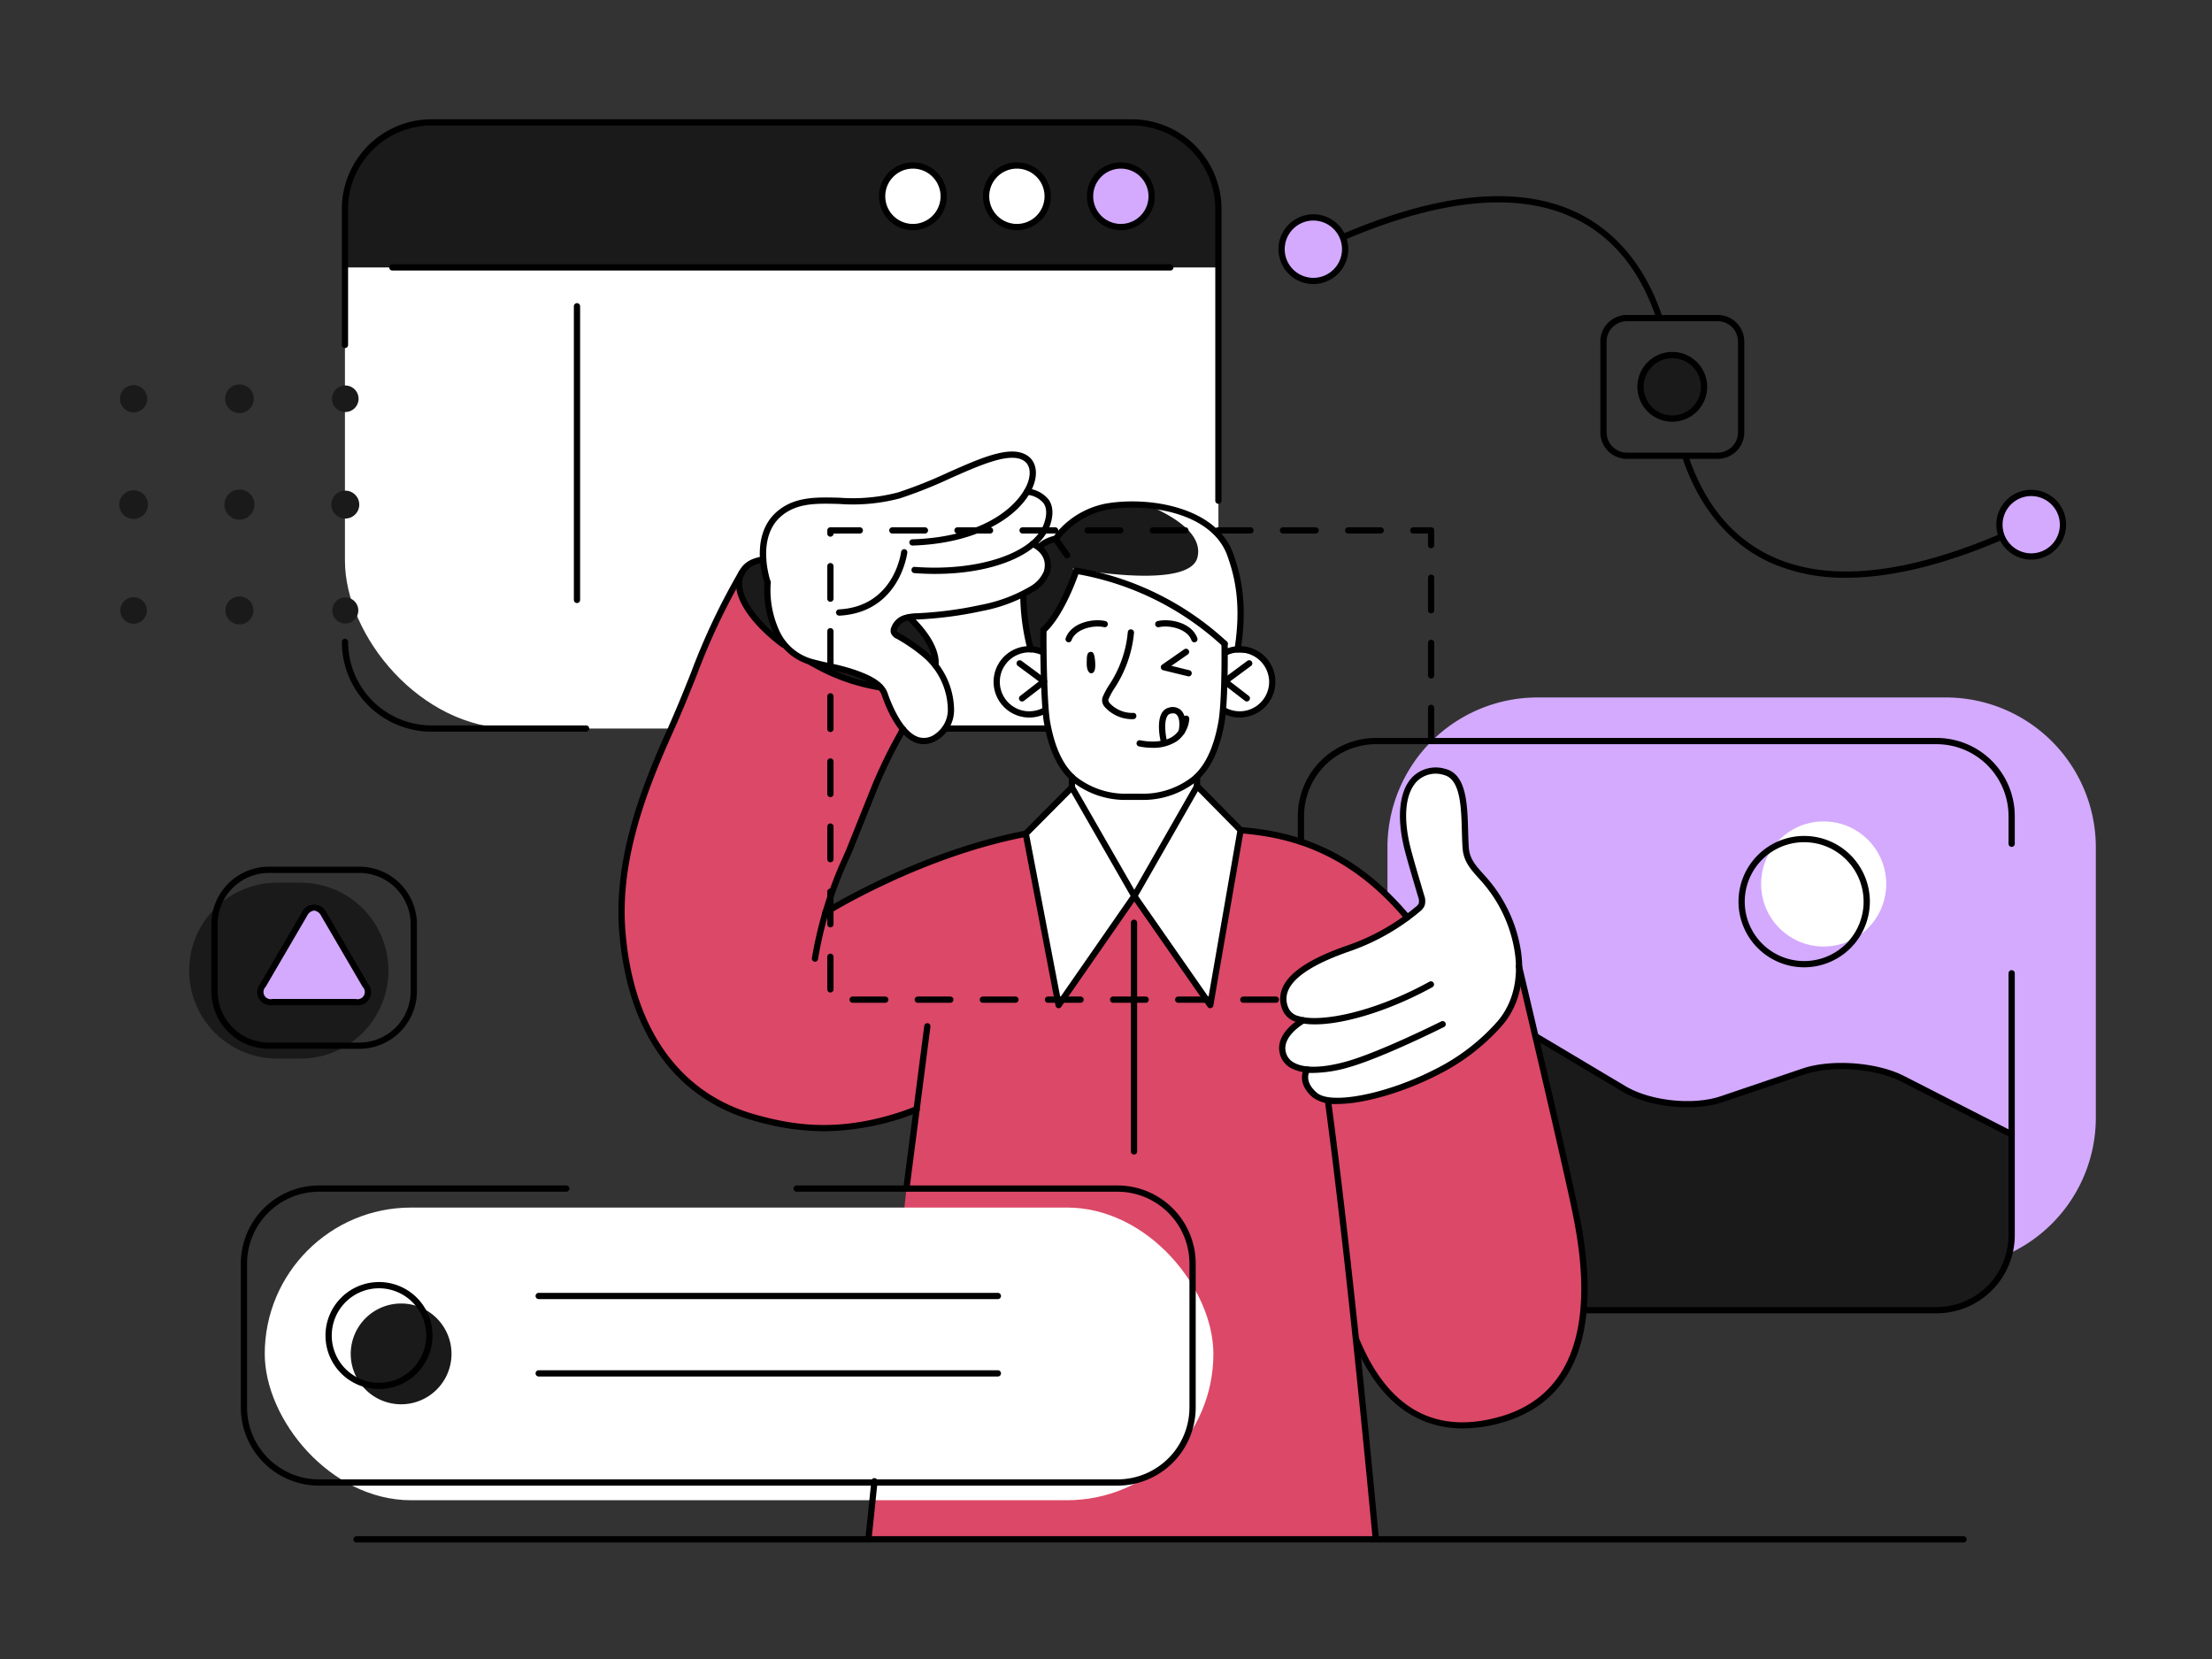 <svg xmlns="http://www.w3.org/2000/svg" width="408" height="306" viewBox="0 0 408 306">
  <rect x="0" y="0" width="408" height="306" fill="#333333" stroke="none"/>
  <g id="Group_45566" data-name="Group 45566" transform="translate(-756 -3476)">
    <g id="Group_70" data-name="Group 70" transform="translate(528.168 3267.413)">
      <path id="Rectangle_34" data-name="Rectangle 34" d="M16.22,0h4.316a16.22,16.22,0,0,1,16.22,16.22v0A16.221,16.221,0,0,1,20.536,32.441H16.221A16.221,16.221,0,0,1,0,16.22v0A16.22,16.22,0,0,1,16.22,0Z" transform="translate(262.726 371.395)" fill="#1a1a1a"/>
      <rect id="Rectangle_35" data-name="Rectangle 35" width="161.111" height="111.804" rx="30.994" transform="translate(291.455 231.164)" fill="#fff"/>
      <path id="Path_92" data-name="Path 92" d="M27.66,0H103a27.66,27.66,0,0,1,27.66,27.66V77.5A27.66,27.66,0,0,1,103,105.159H27.66A27.66,27.66,0,0,1,0,77.5V27.66A27.66,27.66,0,0,1,27.66,0Z" transform="translate(483.746 337.234)" fill="#d3aafd"/>
      <path id="Path_6" data-name="Path 6" d="M909.191,622.28s-1.165-.51-11-5.609-14.788-6.556-18.43-6.921a28.193,28.193,0,0,0-11.728,1.894c-2.987,1.238-12.748,4.881-17.046,5.463s-9.4-1.239-11.509-2.112-17.784-10.437-17.784-10.437-3.461,38.109-4.781,50.428H895.5a13.881,13.881,0,0,0,13.84-13.84V622.682Z" transform="translate(-310.459 -204.737)" fill="#1a1a1a"/>
      <path id="Path_7" data-name="Path 7" d="M529.8,465.189s-12.334,2.408-20.975,6.369-16.412,8.55-16.412,8.55,8.175-20.57,9.742-24.831a65,65,0,0,1,4.683-9.362s-4.013-5.175-4.083-7.713c0,0-8.217-1.034-13.767-4.984,0,0-4.013-1.685-4.746-3.307,0,0-8.207-6.1-7.639-11.511,0,0-5.756,9.127-12.589,27.389s-10.832,25.657-7.688,45.709,20.4,25.436,24.011,26.29,10.028,2.658,16.541,1.427a66.034,66.034,0,0,0,12.566-3.9l-1.889,14.631-7.055,65h93.515l-3.638-36.576s3.77,9.5,9.831,13.108a21,21,0,0,0,20.826.3c6.98-3.74,10.394-11.018,11.063-16.558s.437-13.109-1.845-23.248-9.506-41.089-9.506-41.089L599.3,480.627s-7.512-11.315-19.053-13.943L568.7,464.056Z" transform="translate(-112.453 -102.822)" fill="#dc4867"/>
      <path id="Path_8" data-name="Path 8" d="M767.5,534.15s.749-7.018-2.568-12.184-5.844-7.957-6.693-9.469-.474-8.181-1.062-10.723-1.389-6.427-5.906-5.674-5.759,6.667-5.049,10.517,3.462,12.878,3.308,14.123-7.353,5.766-11.191,7.2-11.175,4.034-13.081,6.979-1.25,6.815,2.437,7.174c0,0-4.746,2.482-3.779,5.983a3.91,3.91,0,0,0,4.231,3.058s-.807,5.147,4.438,5.8,15.234-2.954,18.685-4.813,9.511-5.021,12.131-8.847S767.611,534.97,767.5,534.15Z" transform="translate(-259.475 -145.308)" fill="#fff"/>
      <path id="Path_9" data-name="Path 9" d="M615.806,429.529s-7.913-1.507-8.139,5.409,6.84,6.865,8.934,5.443c0,0-.135,16.188,15.921,15.934s16.492-13.64,16.492-13.64V440.68s7.267,2.256,8.551-2.518.468-6.678-1.386-7.708-6.577-.716-6.577-.716v-1.655a43.01,43.01,0,0,0-14.216-9.446c-8.716-3.5-13.141-4-13.141-4s-3.506,8.912-5.933,10.826Z" transform="translate(-195.9 -100.762)" fill="#fff"/>
      <path id="Path_10" data-name="Path 10" d="M628.2,492.89v4.517l-8.189,8.562,5.742,31.611,13.962-20.106,14.005,20.106,5.6-32.269-8.069-8.123.058-3.888Z" transform="translate(-202.66 -143.602)" fill="#fff"/>
      <circle id="Ellipse_2" data-name="Ellipse 2" cx="11.538" cy="11.538" r="11.538" transform="translate(547.888 371.633) rotate(-45)" fill="#fff"/>
      <rect id="Rectangle_37" data-name="Rectangle 37" width="174.974" height="53.984" rx="26.992" transform="translate(276.665 431.319)" fill="#fff"/>
      <path id="Path_11" data-name="Path 11" d="M362.761,722.564a9.293,9.293,0,1,1-9.293-9.293A9.293,9.293,0,0,1,362.761,722.564Z" transform="translate(-51.65 -264.253)" fill="#1a1a1a"/>
      <path id="Path_12" data-name="Path 12" d="M486.939,231.861H357.79a16.028,16.028,0,0,0-15.981,15.981v10.767H502.92V247.842A16.028,16.028,0,0,0,486.939,231.861Z" transform="translate(-50.354 -0.697)" fill="#1a1a1a"/>
      <path id="Path_13" data-name="Path 13" d="M619.556,413.815s-1.324-7.565-1.236-9.738,1.673-8.182,3.421-9.056a11.071,11.071,0,0,1,2.349-.983s3.988-6.414,13.276-6.467,16.075,3.62,18.837,8.54,2.2,12.431,2.187,14.649a12.72,12.72,0,0,1-.518,3.711l-2.436.146-.186-1.353s-7.815-7.654-16.492-10.4-10.679-3.045-10.679-3.045-2.76,8.093-5.933,10.826l-.128,3.971Z" transform="translate(-201.732 -85.943)" fill="#1a1a1a"/>
      <path id="Path_14" data-name="Path 14" d="M536.7,400.384s5.535,2.888,7.954,6.629,3.036,12.508-1.807,12.851-7.011-5.278-7.621-6.906-.823-3.619-4.586-4.89-12.155-2.471-13.677-4.973-4.051-3.994-3.934-12.126c0,0-2.613-8.422,1.265-11.992s8.3-3.459,16.225-3.241,13.615-3.728,17.243-5.265,9.3-4.545,12.444-2.864.874,6.058.874,6.058,2.8.977,3.658,3.272-2.368,6.713-2.368,6.713,1.861.5,2.351,3.613-4.037,5.979-8.028,7.063a140.008,140.008,0,0,1-15.9,2.5C538.717,396.986,535.4,398.373,536.7,400.384Z" transform="translate(-143.622 -74.742)" fill="#fff"/>
      <path id="Path_15" data-name="Path 15" d="M319.118,553.123c-.994-1.7-2.621-1.7-3.614,0L307.867,566.2c-.993,1.7-.195,3.094,1.776,3.094h15.342c1.97,0,2.769-1.392,1.775-3.094Z" transform="translate(-31.538 -175.879)" fill="#d3aafd"/>
      <path id="Path_16" data-name="Path 16" d="M656.985,255.1a5.678,5.678,0,1,1-5.678-5.677A5.678,5.678,0,0,1,656.985,255.1Z" transform="translate(-216.686 -10.314)" fill="#d3aafd"/>
      <circle id="Ellipse_3" data-name="Ellipse 3" cx="5.859" cy="5.859" r="5.859" transform="translate(464.22 248.69)" fill="#d3aafd"/>
      <path id="Path_17" data-name="Path 17" d="M1027.892,388.749a5.859,5.859,0,1,1-5.859-5.858A5.859,5.859,0,0,1,1027.892,388.749Z" transform="translate(-419.547 -83.381)" fill="#d3aafd"/>
      <circle id="Ellipse_4" data-name="Ellipse 4" cx="5.678" cy="5.678" r="5.678" transform="translate(407.366 244.79) rotate(-45)" fill="#ccc"/>
      <circle id="Ellipse_5" data-name="Ellipse 5" cx="5.678" cy="5.678" r="5.678" transform="translate(388.809 241.694) rotate(-22.32)" fill="#fff"/>
      <path id="Path_18" data-name="Path 18" d="M506.474,410.187s-3.562.644-4.059,3.717,4.994,9.793,6.4,10.5h.989s-2.765-6.228-1.856-9.615Z" transform="translate(-138.263 -98.325)" fill="#1a1a1a"/>
      <path id="Path_19" data-name="Path 19" d="M537.451,454.408a19.816,19.816,0,0,1,6.11,1.084,23.045,23.045,0,0,1,3.555,1.759A16.491,16.491,0,0,1,537.451,454.408Z" transform="translate(-157.462 -122.535)" fill="#1a1a1a"/>
      <path id="Path_20" data-name="Path 20" d="M568.49,433.5s-2.972.953-2.7,2.612a76.537,76.537,0,0,1,6.176,4.555c.983,1.038,1.694,1.744,1.694,1.744S573.751,437.642,568.49,433.5Z" transform="translate(-172.969 -111.088)" fill="#1a1a1a"/>
      <circle id="Ellipse_6" data-name="Ellipse 6" cx="5.969" cy="5.969" r="5.969" transform="translate(530.183 273.859)" fill="#1a1a1a"/>
      <path id="Path_21" data-name="Path 21" d="M666.439,414.925l2.436-.145a12.721,12.721,0,0,0,.518-3.711c.009-2.218.575-9.729-2.187-14.648-2.325-4.141-7.509-7.389-14.629-8.285,4.8,2.078,9.9,5.33,8.856,9.521-1.53,6.119-23.019,2.04-23.019,2.04l.546.774c.078-.217.121-.342.121-.342s2,.3,10.68,3.045,16.491,10.4,16.491,10.4Z" transform="translate(-212.736 -86.252)" fill="#fff"/>
      <g id="Group_6" data-name="Group 6" transform="translate(510.659 362.776)">
        <g id="Group_4" data-name="Group 4" transform="translate(0 36.469)">
          <path id="Path_22" data-name="Path 22" d="M914.422,622.45a.557.557,0,0,1-.262-.063l-20.075-10.258c-4.783-2.454-12.807-3.044-17.9-1.315l-15.048,5.1c-5.353,1.819-13.662.944-18.524-1.952l-16.13-9.611a.576.576,0,1,1,.59-.99l16.131,9.611c4.612,2.743,12.494,3.572,17.564,1.849l15.048-5.1c5.345-1.812,13.773-1.193,18.793,1.381l20.073,10.258a.576.576,0,0,1-.262,1.089Z" transform="translate(-826.203 -603.284)"/>
        </g>
        <g id="Group_5" data-name="Group 5" transform="translate(37.838)">
          <path id="Path_23" data-name="Path 23" d="M921.936,546.923a12.114,12.114,0,1,1,12.109-12.113A12.13,12.13,0,0,1,921.936,546.923Zm0-23.076a10.962,10.962,0,1,0,10.956,10.962A10.977,10.977,0,0,0,921.936,523.848Z" transform="translate(-909.817 -522.695)"/>
        </g>
      </g>
      <g id="Group_7" data-name="Group 7" transform="translate(416.46 353.009)">
        <path id="Path_24" data-name="Path 24" d="M652.643,542.658a.575.575,0,0,1-.472-.247l-13.532-19.427-13.489,19.427a.556.556,0,0,1-.592.234.575.575,0,0,1-.447-.456l-6.055-31.612a.576.576,0,0,1,.157-.515l8.5-8.561a.569.569,0,0,1,.484-.165.58.58,0,0,1,.424.284l11.015,19.193L649.73,501.4a.58.58,0,0,1,.426-.286.567.567,0,0,1,.486.167l8.01,8.123a.577.577,0,0,1,.158.5l-5.6,32.27a.578.578,0,0,1-.444.465A.592.592,0,0,1,652.643,542.658Zm-33.4-32,5.741,29.966,12.972-18.68L627,502.852Zm20.077,11.284,13,18.657,5.307-30.6-7.268-7.37Z" transform="translate(-618.044 -501.112)"/>
      </g>
      <g id="Group_8" data-name="Group 8" transform="translate(437.448 340.575)">
        <path id="Path_25" data-name="Path 25" d="M667.388,479.579a12.028,12.028,0,0,1-2.52-.262.577.577,0,0,1,.263-1.123c.038.01,3.753.849,6.073-.764a4.48,4.48,0,0,0,1.819-3.289.566.566,0,0,1,.644-.5.575.575,0,0,1,.5.644,5.587,5.587,0,0,1-2.308,4.094A7.88,7.88,0,0,1,667.388,479.579Z" transform="translate(-664.423 -473.636)"/>
      </g>
      <g id="Group_9" data-name="Group 9" transform="translate(341.897 313.736)">
        <path id="Path_26" data-name="Path 26" d="M491.159,517.843a46.915,46.915,0,0,1-13.1-2.016c-14.461-4.1-23.214-16.5-24.65-34.91-1.024-13.116,3.83-25.974,8.714-36.82,1.861-4.14,3.219-7.539,4.532-10.825a122.82,122.82,0,0,1,8.826-18.659.577.577,0,0,1,1,.584,121.6,121.6,0,0,0-8.75,18.5c-1.318,3.3-2.68,6.71-4.553,10.87-4.823,10.716-9.619,23.4-8.615,36.257,1.4,17.9,9.854,29.936,23.815,33.89,7.721,2.189,16.658,3.527,29.692-1.416a.576.576,0,0,1,.41,1.077A48.253,48.253,0,0,1,491.159,517.843Z" transform="translate(-453.275 -414.328)"/>
      </g>
      <g id="Group_10" data-name="Group 10" transform="translate(377.571 342.516)">
        <path id="Path_27" data-name="Path 27" d="M532.684,521.389a.592.592,0,0,1-.57-.66,74.5,74.5,0,0,1,5.847-18.888c.24-.543.429-.975.552-1.283l4.841-12.059a92.682,92.682,0,0,1,4.523-9.248l.545-1.017a.576.576,0,0,1,1.017.542l-.545,1.02a91.173,91.173,0,0,0-4.469,9.134l-4.841,12.059c-.127.314-.322.758-.567,1.316a72.308,72.308,0,0,0-5.763,18.591A.577.577,0,0,1,532.684,521.389Z" transform="translate(-532.107 -477.927)"/>
      </g>
      <g id="Group_12" data-name="Group 12" transform="translate(249.832 279.495)">
        <g id="Group_11" data-name="Group 11" transform="translate(0 0)">
          <path id="Path_28" data-name="Path 28" d="M252.631,343.975a2.512,2.512,0,1,0-2.512-2.512A2.512,2.512,0,0,0,252.631,343.975Z" transform="translate(-249.989 -338.821)" fill="#1a1a1a"/>
          <path id="Path_29" data-name="Path 29" d="M295.615,343.947a2.642,2.642,0,1,0-2.642-2.642A2.642,2.642,0,0,0,295.615,343.947Z" transform="translate(-273.45 -338.663)" fill="#1a1a1a"/>
          <path id="Path_30" data-name="Path 30" d="M338.992,343.988a2.447,2.447,0,1,0-2.447-2.447A2.447,2.447,0,0,0,338.992,343.988Z" transform="translate(-297.304 -338.899)" fill="#1a1a1a"/>
          <path id="Path_31" data-name="Path 31" d="M252.474,387.089a2.642,2.642,0,1,0-2.642-2.642A2.642,2.642,0,0,0,252.474,387.089Z" transform="translate(-249.832 -362.282)" fill="#1a1a1a"/>
          <circle id="Ellipse_7" data-name="Ellipse 7" cx="2.772" cy="2.772" r="2.772" transform="translate(19.393 19.393)" fill="#1a1a1a"/>
          <circle id="Ellipse_8" data-name="Ellipse 8" cx="2.577" cy="2.577" r="2.577" transform="translate(39.111 19.588)" fill="#1a1a1a"/>
          <path id="Path_32" data-name="Path 32" d="M252.709,430.271a2.447,2.447,0,1,0-2.447-2.447A2.447,2.447,0,0,0,252.709,430.271Z" transform="translate(-250.067 -386.136)" fill="#1a1a1a"/>
          <path id="Path_33" data-name="Path 33" d="M295.694,430.244a2.577,2.577,0,1,0-2.577-2.577A2.577,2.577,0,0,0,295.694,430.244Z" transform="translate(-273.529 -385.979)" fill="#1a1a1a"/>
          <path id="Path_34" data-name="Path 34" d="M339.045,430.28a2.4,2.4,0,1,0-2.4-2.4A2.4,2.4,0,0,0,339.045,430.28Z" transform="translate(-297.357 -386.189)" fill="#1a1a1a"/>
        </g>
      </g>
      <g id="Group_13" data-name="Group 13" transform="translate(293.022 491.94)">
        <path id="Path_35" data-name="Path 35" d="M642.253,809.273H345.848a.576.576,0,0,1,0-1.153H642.253a.576.576,0,0,1,0,1.153Z" transform="translate(-345.272 -808.12)"/>
      </g>
      <path id="Path_36" data-name="Path 36" d="M644.8,447.674c.461-.073.769.124.9,1.783.147,1.849-.332,2.176-.747,2.159s-.831-.587-.811-1.909S644.192,447.769,644.8,447.674Z" transform="translate(-215.87 -118.841)"/>
      <g id="Group_14" data-name="Group 14" transform="translate(411.093 327.763)">
        <path id="Path_37" data-name="Path 37" d="M612.77,458.5q-.206,0-.412-.014a6.586,6.586,0,1,1,2.851-12.692.576.576,0,1,1-.424,1.071,5.434,5.434,0,0,0-1.675-.373,5.433,5.433,0,0,0-.68,10.845,5.61,5.61,0,0,0,2.842-.6.576.576,0,0,1,.53,1.024A6.586,6.586,0,0,1,612.77,458.5Z" transform="translate(-606.183 -445.325)"/>
      </g>
      <g id="Group_15" data-name="Group 15" transform="translate(415.357 330.375)">
        <path id="Path_38" data-name="Path 38" d="M616.606,458.7a.577.577,0,0,1-.353-1.033L619.7,455l-3.866-2.86a.577.577,0,1,1,.686-.927l4.48,3.315a.572.572,0,0,1,.234.457.577.577,0,0,1-.224.462l-4.057,3.131A.571.571,0,0,1,616.606,458.7Z" transform="translate(-615.606 -451.097)"/>
      </g>
      <g id="Group_16" data-name="Group 16" transform="translate(453.143 327.764)">
        <path id="Path_39" data-name="Path 39" d="M702.447,458.5a6.584,6.584,0,0,1-3.032-.739.577.577,0,0,1,.533-1.024,5.434,5.434,0,0,0,7.924-5.164,5.484,5.484,0,0,0-5.763-5.083,5.415,5.415,0,0,0-1.783.421.577.577,0,0,1-.451-1.063,6.587,6.587,0,1,1,2.987,12.637C702.722,458.495,702.586,458.5,702.447,458.5Z" transform="translate(-699.104 -445.327)"/>
      </g>
      <g id="Group_17" data-name="Group 17" transform="translate(453.176 330.378)">
        <path id="Path_40" data-name="Path 40" d="M703.811,458.7a.572.572,0,0,1-.352-.121L699.4,455.45a.577.577,0,0,1,.009-.92l4.48-3.315a.577.577,0,1,1,.686.927L700.711,455l3.452,2.664a.577.577,0,0,1-.352,1.033Z" transform="translate(-699.179 -451.104)"/>
      </g>
      <g id="Group_18" data-name="Group 18" transform="translate(477.348 386.246)">
        <path id="Path_41" data-name="Path 41" d="M772.919,660.37c-7.26,0-15.109-3.61-20.283-16.288a.577.577,0,1,1,1.068-.437c5.339,13.087,14.13,17.973,26.129,14.533,20.194-5.795,14.638-31.416,12.811-39.836-2.666-12.3-9.889-42.768-9.961-43.075a.576.576,0,0,1,.429-.694.582.582,0,0,1,.694.429c.072.305,7.3,30.786,9.968,43.1,1.883,8.679,7.611,35.094-13.621,41.186A26.342,26.342,0,0,1,772.919,660.37Z" transform="translate(-752.593 -574.56)"/>
      </g>
      <g id="Group_19" data-name="Group 19" transform="translate(419.708 324.24)">
        <path id="Path_42" data-name="Path 42" d="M643.709,469.429H641.4A15.835,15.835,0,0,1,631.051,466c-2.539-2.176-4.216-5.67-5.134-10.681-.605-3.306-.739-13.784-.687-17.208a.576.576,0,1,1,1.153.018c-.056,3.685.105,13.907.668,16.983.868,4.741,2.421,8.016,4.749,10.012a14.706,14.706,0,0,0,9.6,3.156h2.307a14.7,14.7,0,0,0,9.6-3.156c2.33-2,3.882-5.271,4.751-10.012.608-3.319.625-11.578.579-14.479a.576.576,0,0,1,.568-.586.538.538,0,0,1,.585.567c.045,2.933.027,11.293-.6,14.7-.918,5.011-2.6,8.5-5.134,10.681A15.837,15.837,0,0,1,643.709,469.429Z" transform="translate(-625.22 -437.54)"/>
      </g>
      <g id="Group_20" data-name="Group 20" transform="translate(424.962 351.36)">
        <path id="Path_43" data-name="Path 43" d="M637.408,500.492a.577.577,0,0,1-.576-.582l.018-1.869a.576.576,0,0,1,1.153.012l-.018,1.869A.577.577,0,0,1,637.408,500.492Z" transform="translate(-636.832 -497.47)"/>
      </g>
      <g id="Group_21" data-name="Group 21" transform="translate(448.012 351.358)">
        <path id="Path_44" data-name="Path 44" d="M688.343,500.268a.58.58,0,0,1-.576-.6l.058-1.65a.538.538,0,0,1,.6-.555.576.576,0,0,1,.555.6l-.058,1.649A.575.575,0,0,1,688.343,500.268Z" transform="translate(-687.766 -497.463)"/>
      </g>
      <g id="Group_22" data-name="Group 22" transform="translate(418.998 301.066)">
        <path id="Path_45" data-name="Path 45" d="M660.765,414.193a.594.594,0,0,1-.57-.665c1.279-8.19.063-13.242-1.3-17.1-2.846-8.1-14.735-9.867-22.275-8.553a14.793,14.793,0,0,0-8.908,5.657.585.585,0,0,1-.358.241,5.981,5.981,0,0,0-2.748,1.342.577.577,0,0,1-.761-.867,7.072,7.072,0,0,1,3.047-1.553,15.776,15.776,0,0,1,9.53-5.954c7.93-1.393,20.492.572,23.563,9.306,1.406,4,2.664,9.22,1.347,17.663A.578.578,0,0,1,660.765,414.193Z" transform="translate(-623.652 -386.33)"/>
      </g>
      <g id="Group_23" data-name="Group 23" transform="translate(416.011 317.762)">
        <path id="Path_46" data-name="Path 46" d="M618.972,434.38a.575.575,0,0,1-.555-.421,41.263,41.263,0,0,1-1.365-10.162.576.576,0,0,1,1.153.01,40.847,40.847,0,0,0,1.323,9.843.576.576,0,0,1-.4.71A.542.542,0,0,1,618.972,434.38Z" transform="translate(-617.051 -423.225)"/>
      </g>
      <g id="Group_24" data-name="Group 24" transform="translate(387.471 481.227)">
        <path id="Path_47" data-name="Path 47" d="M554.56,795.921a.587.587,0,0,1-.573-.636l1.079-10.318a.546.546,0,0,1,.634-.513.577.577,0,0,1,.513.634L555.134,795.4A.576.576,0,0,1,554.56,795.921Z" transform="translate(-553.984 -784.447)"/>
      </g>
      <g id="Group_25" data-name="Group 25" transform="translate(394.527 397.291)">
        <path id="Path_48" data-name="Path 48" d="M570.152,629.382a.59.59,0,0,1-.572-.65l3.778-29.261a.577.577,0,0,1,1.144.148l-3.779,29.262A.577.577,0,0,1,570.152,629.382Z" transform="translate(-569.576 -598.967)"/>
      </g>
      <g id="Group_26" data-name="Group 26" transform="translate(472.27 411.588)">
        <path id="Path_49" data-name="Path 49" d="M750.665,711.672a.578.578,0,0,1-.575-.522c-3.93-41.668-6.908-66.47-8.714-79.939a.577.577,0,0,1,.495-.648.569.569,0,0,1,.648.495c1.807,13.48,4.787,38.3,8.72,79.984a.579.579,0,0,1-.521.629Z" transform="translate(-741.371 -630.559)"/>
      </g>
      <g id="Group_27" data-name="Group 27" transform="translate(424.365 322.991)">
        <path id="Path_50" data-name="Path 50" d="M636.088,438.846a.568.568,0,0,1-.2-.034.578.578,0,0,1-.345-.739c1.033-2.846,4.982-3.669,7.324-3.144a.578.578,0,0,1,.437.689.562.562,0,0,1-.689.436c-1.926-.426-5.219.294-5.987,2.412A.574.574,0,0,1,636.088,438.846Z" transform="translate(-635.511 -434.78)"/>
      </g>
      <g id="Group_28" data-name="Group 28" transform="translate(440.9 322.991)">
        <path id="Path_51" data-name="Path 51" d="M679.284,438.846a.574.574,0,0,1-.542-.379c-.771-2.119-4.066-2.84-5.987-2.412a.577.577,0,0,1-.253-1.126c2.346-.526,6.292.3,7.324,3.144a.577.577,0,0,1-.344.739A.571.571,0,0,1,679.284,438.846Z" transform="translate(-672.051 -434.779)"/>
      </g>
      <g id="Group_29" data-name="Group 29" transform="translate(422.226 307.803)">
        <path id="Path_52" data-name="Path 52" d="M633.219,404.991a.576.576,0,0,1-.471-.243l-1.857-2.623a.577.577,0,0,1,.942-.665l1.856,2.623a.576.576,0,0,1-.471.909Z" transform="translate(-630.786 -401.217)"/>
      </g>
      <g id="Group_30" data-name="Group 30" transform="translate(456.08 361.131)">
        <path id="Path_53" data-name="Path 53" d="M736.93,536.312a.576.576,0,0,1-.443-.206c-10.659-12.741-21.825-15.184-30.363-15.892a.578.578,0,0,1-.527-.623.565.565,0,0,1,.623-.527c8.761.725,20.218,3.234,31.152,16.3a.577.577,0,0,1-.443.947Z" transform="translate(-705.596 -519.061)"/>
      </g>
      <g id="Group_31" data-name="Group 31" transform="translate(275.322 375.442)">
        <path id="Path_54" data-name="Path 54" d="M324.283,569.235H308.942a2.444,2.444,0,0,1-2.274-3.961L314.3,552.2a2.514,2.514,0,0,1,4.61,0l7.643,13.078a2.444,2.444,0,0,1-2.274,3.961Zm-7.674-17.447a1.66,1.66,0,0,0-1.309.99l-7.635,13.077a1.327,1.327,0,0,0,1.277,2.227h15.341a1.326,1.326,0,0,0,1.277-2.227l-7.643-13.077A1.66,1.66,0,0,0,316.609,551.788Z" transform="translate(-306.159 -550.686)"/>
      </g>
      <g id="Group_32" data-name="Group 32" transform="translate(463.76 396.213)">
        <path id="Path_55" data-name="Path 55" d="M728.944,606.857a8.48,8.48,0,0,1-4.248-.924,4.109,4.109,0,0,1-2.007-2.654c-.945-3.863,3.86-6.516,4.064-6.627a.577.577,0,1,1,.551,1.014c-.042.023-4.229,2.341-3.5,5.339a2.962,2.962,0,0,0,1.469,1.932c1.907,1.111,5.4,1.031,9.838-.228,6.117-1.735,17.248-7.295,17.359-7.352a.577.577,0,0,1,.518,1.032c-.461.23-11.342,5.666-17.561,7.431A24.325,24.325,0,0,1,728.944,606.857Z" transform="translate(-722.566 -596.585)"/>
      </g>
      <g id="Group_33" data-name="Group 33" transform="translate(463.968 350.17)">
        <path id="Path_56" data-name="Path 56" d="M733.617,556.883a7.137,7.137,0,0,1-4.534-1.165c-3.336-2.807-1.6-5.488-1.584-5.515a.577.577,0,0,1,.962.638c-.063.1-1.138,1.889,1.366,4,2.647,2.228,13,.15,21.735-4.352a37.823,37.823,0,0,0,11.555-8.866c2.844-3.325,3.951-7.957,3.119-13.042a25.44,25.44,0,0,0-5.769-12.392c-.28-.33-.564-.646-.844-.956-1.42-1.577-2.763-3.066-2.951-5.424-.081-1.008-.113-2.134-.144-3.3-.125-4.478-.266-9.555-3.334-10.312a4.908,4.908,0,0,0-4.934,1.165c-2.238,2.279-2.627,6.937-1.068,12.777.537,2.012,1.129,4.007,1.72,6l.656,2.226a2.959,2.959,0,0,1,.084,1.953,2.883,2.883,0,0,1-.912,1.109,40.967,40.967,0,0,1-12.95,7.31c-6.454,2.237-10.259,4.681-11.313,7.26a3.968,3.968,0,0,0,.2,3.429,2.728,2.728,0,0,0,1.747,1.243c3.893,1.226,13.668-.587,24.115-6.338a.577.577,0,1,1,.557,1.011c-9.572,5.267-20.091,7.971-25.016,6.428a3.822,3.822,0,0,1-2.435-1.83,5.132,5.132,0,0,1-.241-4.38c1.2-2.941,5.129-5.529,12-7.914A39.817,39.817,0,0,0,748,520.539a1.937,1.937,0,0,0,.581-.652,2.012,2.012,0,0,0-.12-1.2l-.654-2.22c-.594-2.006-1.189-4.012-1.727-6.032-1.668-6.245-1.171-11.306,1.359-13.883a6.082,6.082,0,0,1,6.034-1.476c3.92.967,4.075,6.51,4.21,11.4.032,1.145.062,2.25.142,3.238.158,1.969,1.316,3.256,2.657,4.746.287.318.579.641.867.978a26.6,26.6,0,0,1,6.028,12.954c.889,5.425-.312,10.389-3.381,13.978a38.983,38.983,0,0,1-11.9,9.143C746.085,554.607,738.614,556.883,733.617,556.883Z" transform="translate(-723.026 -494.84)"/>
      </g>
      <g id="Group_34" data-name="Group 34" transform="translate(401.584 342.391)">
        <path id="Path_57" data-name="Path 57" d="M604.36,478.8H585.747a.576.576,0,0,1,0-1.153H604.36a.576.576,0,1,1,0,1.153Z" transform="translate(-585.171 -477.649)"/>
      </g>
      <g id="Group_35" data-name="Group 35" transform="translate(290.879 230.587)">
        <path id="Path_58" data-name="Path 58" d="M502.224,301.517a.575.575,0,0,1-.577-.576v-53.8a15.422,15.422,0,0,0-15.4-15.406H357.093a15.422,15.422,0,0,0-15.4,15.406v25.068a.576.576,0,1,1-1.153,0V247.145a16.576,16.576,0,0,1,16.556-16.558H486.243A16.576,16.576,0,0,1,502.8,247.145v53.8A.575.575,0,0,1,502.224,301.517Z" transform="translate(-340.537 -230.587)"/>
      </g>
      <g id="Group_36" data-name="Group 36" transform="translate(290.879 326.41)">
        <path id="Path_59" data-name="Path 59" d="M385.6,459.468h-28.5a16.576,16.576,0,0,1-16.556-16.557.576.576,0,0,1,1.153,0,15.421,15.421,0,0,0,15.4,15.4h28.5a.576.576,0,0,1,0,1.153Z" transform="translate(-340.537 -442.335)"/>
      </g>
      <g id="Group_37" data-name="Group 37" transform="translate(519.958 387.533)">
        <path id="Path_60" data-name="Path 60" d="M911.83,640.7h-64.5a.576.576,0,1,1,0-1.153h64.5a13.281,13.281,0,0,0,13.265-13.265v-48.3a.576.576,0,1,1,1.153,0v48.3A14.434,14.434,0,0,1,911.83,640.7Z" transform="translate(-846.751 -577.404)"/>
      </g>
      <g id="Group_38" data-name="Group 38" transform="translate(467.214 344.697)">
        <path id="Path_61" data-name="Path 61" d="M861.863,502.841a.575.575,0,0,1-.576-.577v-5.1A13.279,13.279,0,0,0,848.022,483.9H744.615a13.279,13.279,0,0,0-13.263,13.263v4.749a.576.576,0,0,1-1.153,0v-4.749a14.431,14.431,0,0,1,14.416-14.416H848.022a14.432,14.432,0,0,1,14.417,14.416v5.1A.575.575,0,0,1,861.863,502.841Z" transform="translate(-730.199 -482.746)"/>
      </g>
      <g id="Group_39" data-name="Group 39" transform="translate(272.25 427.245)">
        <path id="Path_62" data-name="Path 62" d="M461.08,720.522H313.787a14.434,14.434,0,0,1-14.417-14.417V679.577a14.434,14.434,0,0,1,14.417-14.418h45.632a.577.577,0,0,1,0,1.153H313.787a13.281,13.281,0,0,0-13.264,13.265v26.529a13.28,13.28,0,0,0,13.264,13.264H461.08a13.28,13.28,0,0,0,13.264-13.264V679.577a13.281,13.281,0,0,0-13.264-13.265H401.92a.577.577,0,1,1,0-1.153h59.16A14.433,14.433,0,0,1,475.5,679.577v26.529A14.433,14.433,0,0,1,461.08,720.522Z" transform="translate(-299.37 -665.159)"/>
      </g>
      <g id="Group_40" data-name="Group 40" transform="translate(367.973 291.868)">
        <path id="Path_63" data-name="Path 63" d="M512.345,390.731a.577.577,0,0,1-.543-.382c-.131-.367-3.141-9.045,2.606-13.544,3.192-2.5,7.069-2.385,11.18-2.28a32.852,32.852,0,0,0,10.818-.981,83.115,83.115,0,0,0,9.151-3.64c6.281-2.785,11.707-5.191,14.74-3.118,1.41.962,1.884,2.8,1.268,4.908-1.553,5.323-9.251,11.241-22.486,11.658a.587.587,0,0,1-.595-.558.577.577,0,0,1,.558-.594c14.574-.459,20.381-7.283,21.414-10.827.477-1.632.181-2.957-.811-3.636-2.5-1.7-7.9.685-13.624,3.221a83.687,83.687,0,0,1-9.283,3.691,33.855,33.855,0,0,1-11.184,1.029c-4.062-.109-7.572-.209-10.438,2.036-5.087,3.984-2.259,12.166-2.23,12.249a.576.576,0,0,1-.351.735A.559.559,0,0,1,512.345,390.731Z" transform="translate(-510.898 -366.005)"/>
      </g>
      <g id="Group_41" data-name="Group 41" transform="translate(395.955 298.7)">
        <path id="Path_64" data-name="Path 64" d="M577.08,396.847q-1.871,0-3.816-.147a.577.577,0,0,1-.531-.619.545.545,0,0,1,.618-.531c11.67.887,21.9-2.538,23.818-7.97.56-1.587.539-2.849-.06-3.75a4.422,4.422,0,0,0-3.1-1.575.58.58,0,0,1-.543-.61.593.593,0,0,1,.61-.543,5.565,5.565,0,0,1,3.995,2.089c.811,1.22.874,2.826.187,4.775C596.359,393.338,587.735,396.846,577.08,396.847Z" transform="translate(-572.731 -381.101)"/>
      </g>
      <g id="Group_42" data-name="Group 42" transform="translate(382.033 309.876)">
        <path id="Path_65" data-name="Path 65" d="M542.546,418.063a.577.577,0,0,1-.03-1.153c10.2-.542,11.446-10.5,11.456-10.6a.6.6,0,0,1,.638-.508.577.577,0,0,1,.509.638c-.012.11-1.375,11.033-12.542,11.628Z" transform="translate(-541.968 -405.798)"/>
      </g>
      <g id="Group_43" data-name="Group 43" transform="translate(368.805 308.332)">
        <path id="Path_66" data-name="Path 66" d="M542.135,439.9a4.207,4.207,0,0,1-1.351-.226c-3.44-1.157-5.61-6.542-6.385-8.8-.628-1.839-3.3-2.844-4.892-3.445a35.619,35.619,0,0,0-4.94-1.336c-1-.22-2-.441-3-.711a10.686,10.686,0,0,1-7.059-5.819,19.161,19.161,0,0,1-1.733-9.525.6.6,0,0,1,.61-.543.578.578,0,0,1,.543.609,18.006,18.006,0,0,0,1.616,8.951,9.451,9.451,0,0,0,6.328,5.214c.975.267,1.959.482,2.941.7a36.682,36.682,0,0,1,5.1,1.383c1.785.672,4.773,1.8,5.578,4.152.56,1.639,2.624,7.064,5.659,8.085a3.422,3.422,0,0,0,3.125-.576,5.445,5.445,0,0,0,2.316-4.38,12.981,12.981,0,0,0-4.473-9.727,31.063,31.063,0,0,0-4.979-3.449,1.922,1.922,0,0,1-1.067-1.112,1.707,1.707,0,0,1,.11-1.05,3.718,3.718,0,0,1,2.436-2.221,9.515,9.515,0,0,1,2.367-.324,70.256,70.256,0,0,0,11.654-1.532,28.073,28.073,0,0,0,9.019-3.343,5.924,5.924,0,0,0,2.633-2.835c.949-3.172-2.124-4.489-2.254-4.543a.577.577,0,0,1-.312-.754.585.585,0,0,1,.754-.312,4.86,4.86,0,0,1,2.916,5.939,6.927,6.927,0,0,1-3.115,3.475,29.082,29.082,0,0,1-9.388,3.5,71.089,71.089,0,0,1-11.74,1.553,9.052,9.052,0,0,0-2.2.279,2.553,2.553,0,0,0-1.7,1.539.611.611,0,0,0-.067.337c.038.143.36.316.5.391a32.312,32.312,0,0,1,5.177,3.581,14.224,14.224,0,0,1,4.88,10.672,6.5,6.5,0,0,1-2.823,5.274A4.973,4.973,0,0,1,542.135,439.9Z" transform="translate(-512.737 -402.386)"/>
      </g>
      <g id="Group_44" data-name="Group 44" transform="translate(266.821 368.444)">
        <path id="Path_67" data-name="Path 67" d="M314.667,568.815H297.989A10.628,10.628,0,0,1,287.373,558.2V545.837a10.628,10.628,0,0,1,10.616-10.616h16.677a10.628,10.628,0,0,1,10.616,10.616V558.2A10.628,10.628,0,0,1,314.667,568.815Zm-16.677-32.441a9.473,9.473,0,0,0-9.463,9.463V558.2a9.474,9.474,0,0,0,9.463,9.464h16.677a9.474,9.474,0,0,0,9.463-9.464V545.837a9.474,9.474,0,0,0-9.463-9.463Z" transform="translate(-287.373 -535.221)"/>
      </g>
      <g id="Group_45" data-name="Group 45" transform="translate(523.012 266.687)">
        <path id="Path_68" data-name="Path 68" d="M875.147,336.9H858.4a4.9,4.9,0,0,1-4.9-4.895V315.256a4.9,4.9,0,0,1,4.9-4.9h16.751a4.9,4.9,0,0,1,4.9,4.9v16.751A4.9,4.9,0,0,1,875.147,336.9ZM858.4,311.514a3.747,3.747,0,0,0-3.742,3.742v16.751a3.747,3.747,0,0,0,3.742,3.742h16.751a3.747,3.747,0,0,0,3.742-3.742V315.256a3.747,3.747,0,0,0-3.742-3.742Z" transform="translate(-853.501 -310.361)"/>
      </g>
      <g id="Group_46" data-name="Group 46" transform="translate(475.361 244.768)">
        <path id="Path_69" data-name="Path 69" d="M806.553,284.356a.576.576,0,0,1-.544-.386c-3.1-8.907-8.371-15.064-15.668-18.3-10.2-4.528-24.106-3.119-41.339,4.182a.577.577,0,0,1-.448-1.063c17.535-7.43,31.751-8.836,42.255-4.174,7.494,3.326,13.126,9.888,16.289,18.978a.576.576,0,0,1-.355.734A.593.593,0,0,1,806.553,284.356Z" transform="translate(-748.202 -261.924)"/>
      </g>
      <g id="Group_47" data-name="Group 47" transform="translate(463.644 248.115)">
        <path id="Path_70" data-name="Path 70" d="M728.745,282.189a6.435,6.435,0,1,1,6.434-6.436A6.444,6.444,0,0,1,728.745,282.189Zm0-11.718a5.283,5.283,0,1,0,5.281,5.282A5.289,5.289,0,0,0,728.745,270.471Z" transform="translate(-722.309 -269.319)"/>
      </g>
      <g id="Group_48" data-name="Group 48" transform="translate(529.847 273.503)">
        <path id="Path_71" data-name="Path 71" d="M875.04,338.291a6.435,6.435,0,1,1,6.435-6.434A6.443,6.443,0,0,1,875.04,338.291Zm0-11.717a5.282,5.282,0,1,0,5.282,5.283A5.289,5.289,0,0,0,875.04,326.574Z" transform="translate(-868.604 -325.421)"/>
      </g>
      <g id="Group_49" data-name="Group 49" transform="translate(538.261 292.678)">
        <path id="Path_72" data-name="Path 72" d="M917.28,390.264a33.6,33.6,0,0,1-13.758-2.692c-7.5-3.333-13.132-9.907-16.292-19.013a.577.577,0,0,1,1.089-.379c3.1,8.923,8.368,15.093,15.67,18.337,10.2,4.531,24.11,3.128,41.349-4.176a.577.577,0,1,1,.448,1.063C935,387.973,925.464,390.264,917.28,390.264Z" transform="translate(-887.198 -367.795)"/>
      </g>
      <g id="Group_50" data-name="Group 50" transform="translate(596.051 298.933)">
        <path id="Path_73" data-name="Path 73" d="M1021.336,394.487a6.435,6.435,0,1,1,6.434-6.436A6.444,6.444,0,0,1,1021.336,394.487Zm0-11.717a5.282,5.282,0,1,0,5.282,5.281A5.289,5.289,0,0,0,1021.336,382.77Z" transform="translate(-1014.9 -381.617)"/>
      </g>
      <g id="Group_51" data-name="Group 51" transform="translate(326.617 447.051)">
        <path id="Path_74" data-name="Path 74" d="M504.779,710.079H420.087a.576.576,0,1,1,0-1.153h84.692a.576.576,0,1,1,0,1.153Z" transform="translate(-419.51 -708.926)"/>
      </g>
      <g id="Group_52" data-name="Group 52" transform="translate(326.617 461.328)">
        <path id="Path_75" data-name="Path 75" d="M504.779,741.628H420.087a.576.576,0,1,1,0-1.153h84.692a.576.576,0,1,1,0,1.153Z" transform="translate(-419.51 -740.475)"/>
      </g>
      <g id="Group_53" data-name="Group 53" transform="translate(287.869 445.057)">
        <path id="Path_76" data-name="Path 76" d="M343.756,724.26a9.87,9.87,0,1,1,9.87-9.87A9.88,9.88,0,0,1,343.756,724.26Zm0-18.587a8.717,8.717,0,1,0,8.717,8.717A8.728,8.728,0,0,0,343.756,705.673Z" transform="translate(-333.886 -704.52)"/>
      </g>
      <g id="Group_54" data-name="Group 54" transform="translate(299.626 257.335)">
        <path id="Path_77" data-name="Path 77" d="M503.936,290.848H360.443a.576.576,0,1,1,0-1.153H503.936a.576.576,0,1,1,0,1.153Z" transform="translate(-359.866 -289.695)"/>
      </g>
      <g id="Group_55" data-name="Group 55" transform="translate(428.317 238.537)">
        <path id="Path_78" data-name="Path 78" d="M650.5,260.662a6.254,6.254,0,1,1,6.254-6.254A6.262,6.262,0,0,1,650.5,260.662Zm0-11.355a5.1,5.1,0,1,0,5.1,5.1A5.107,5.107,0,0,0,650.5,249.307Z" transform="translate(-644.246 -248.154)"/>
      </g>
      <g id="Group_57" data-name="Group 57" transform="translate(407.366 236.76)">
        <circle id="Ellipse_9" data-name="Ellipse 9" cx="5.678" cy="5.678" r="5.678" transform="translate(0 8.029) rotate(-45)" fill="#fff"/>
        <g id="Group_56" data-name="Group 56" transform="translate(1.776 1.776)">
          <path id="Path_79" data-name="Path 79" d="M608.125,260.662a6.254,6.254,0,1,1,6.254-6.254A6.26,6.26,0,0,1,608.125,260.662Zm0-11.355a5.1,5.1,0,1,0,5.1,5.1A5.107,5.107,0,0,0,608.125,249.307Z" transform="translate(-601.871 -248.154)"/>
        </g>
      </g>
      <g id="Group_58" data-name="Group 58" transform="translate(389.963 238.537)">
        <path id="Path_80" data-name="Path 80" d="M565.746,260.662A6.254,6.254,0,1,1,572,254.408,6.262,6.262,0,0,1,565.746,260.662Zm0-11.355a5.1,5.1,0,1,0,5.1,5.1A5.107,5.107,0,0,0,565.746,249.307Z" transform="translate(-559.49 -248.154)"/>
      </g>
      <g id="Group_59" data-name="Group 59" transform="translate(379.496 361.789)">
        <path id="Path_81" data-name="Path 81" d="M536.937,536.218a.576.576,0,0,1-.307-1.064c.17-.108,17.308-10.808,37.163-14.628a.576.576,0,0,1,.217,1.132c-19.643,3.78-36.6,14.364-36.766,14.471A.573.573,0,0,1,536.937,536.218Z" transform="translate(-536.36 -520.515)"/>
      </g>
      <g id="Group_60" data-name="Group 60" transform="translate(380.424 305.843)">
        <path id="Path_82" data-name="Path 82" d="M621.156,484.594H615.15a.576.576,0,0,1,0-1.153h6.006a.576.576,0,0,1,0,1.153Zm-12.01,0h-6.005a.576.576,0,1,1,0-1.153h6.005a.576.576,0,1,1,0,1.153Zm-12.011,0h-6a.576.576,0,0,1,0-1.153h6a.576.576,0,1,1,0,1.153Zm-12.009,0H579.12a.576.576,0,1,1,0-1.153h6.006a.576.576,0,0,1,0,1.153Zm-12.01,0h-6.006a.576.576,0,0,1,0-1.153h6.006a.576.576,0,1,1,0,1.153Zm-12.011,0h-6a.576.576,0,1,1,0-1.153h6a.576.576,0,0,1,0,1.153Zm-12.01,0h-6.005a.576.576,0,1,1,0-1.153H549.1a.576.576,0,1,1,0,1.153Zm-10.107-1.9a.576.576,0,0,1-.577-.576V476.11a.576.576,0,0,1,1.153,0v6.006A.576.576,0,0,1,538.989,482.692Zm0-12.011a.576.576,0,0,1-.577-.576v-6a.576.576,0,1,1,1.153,0v6A.576.576,0,0,1,538.989,470.681Zm0-12.01a.575.575,0,0,1-.577-.576V452.09a.576.576,0,0,1,1.153,0V458.1A.575.575,0,0,1,538.989,458.671Zm0-12.011a.575.575,0,0,1-.577-.576v-6a.576.576,0,1,1,1.153,0v6A.575.575,0,0,1,538.989,446.661Zm110.8-9.874a.575.575,0,0,1-.576-.576V430.2a.576.576,0,0,1,1.153,0v6.006A.575.575,0,0,1,649.784,436.786Zm-110.8-2.135a.576.576,0,0,1-.577-.576V428.07a.576.576,0,1,1,1.153,0v6.005A.576.576,0,0,1,538.989,434.651Zm110.8-9.876a.575.575,0,0,1-.576-.576v-6a.576.576,0,1,1,1.153,0v6A.575.575,0,0,1,649.784,424.775Zm-110.8-2.134a.576.576,0,0,1-.577-.576V416.06a.576.576,0,1,1,1.153,0v6.006A.576.576,0,0,1,538.989,422.641Zm110.8-9.876a.575.575,0,0,1-.576-.576v-6.005a.576.576,0,1,1,1.153,0v6.005A.576.576,0,0,1,649.784,412.766Zm-110.8-2.135a.576.576,0,0,1-.577-.577v-6a.576.576,0,0,1,1.153,0v6A.576.576,0,0,1,538.989,410.631Zm110.8-9.874a.575.575,0,0,1-.576-.576v-2.141H646.5a.576.576,0,1,1,0-1.153h3.288a.576.576,0,0,1,.576.577v2.717A.576.576,0,0,1,649.784,400.756Zm-110.8-2.135a.575.575,0,0,1-.577-.576v-.582a.576.576,0,0,1,.577-.577h5.423a.576.576,0,0,1,0,1.153l-4.847.006A.575.575,0,0,1,538.989,398.621Zm101.5-.582h-6a.576.576,0,0,1,0-1.153h6a.576.576,0,1,1,0,1.153Zm-12.009,0h-6.006a.576.576,0,1,1,0-1.153h6.006a.576.576,0,1,1,0,1.153Zm-12.009,0h-6.006a.576.576,0,0,1,0-1.153h6.006a.576.576,0,0,1,0,1.153Zm-12.011,0h-6a.576.576,0,1,1,0-1.153h6a.576.576,0,1,1,0,1.153Zm-12.009,0h-6.006a.576.576,0,1,1,0-1.153h6.006a.576.576,0,0,1,0,1.153Zm-12.01,0h-6.005a.576.576,0,1,1,0-1.153h6.005a.576.576,0,1,1,0,1.153Zm-12.011,0h-6a.576.576,0,0,1,0-1.153h6a.576.576,0,1,1,0,1.153Zm-12.009,0h-6.006a.576.576,0,0,1,0-1.153h6.006a.576.576,0,1,1,0,1.153Z" transform="translate(-538.412 -396.886)"/>
      </g>
      <g id="Group_61" data-name="Group 61" transform="translate(419.717 313.301)">
        <path id="Path_83" data-name="Path 83" d="M659.227,427.963a.575.575,0,0,1-.394-.155,53.031,53.031,0,0,0-26.572-13.227c-.611,1.727-2.919,7.813-6.049,10.724a.577.577,0,1,1-.786-.846c3.378-3.14,5.873-10.622,5.9-10.7a.583.583,0,0,1,.611-.393,53.849,53.849,0,0,1,27.688,13.6.577.577,0,0,1-.395,1Z" transform="translate(-625.242 -413.366)"/>
      </g>
      <g id="Group_62" data-name="Group 62" transform="translate(431.108 324.672)">
        <path id="Path_84" data-name="Path 84" d="M655.865,455.064a6.823,6.823,0,0,1-4.975-2.276,1.819,1.819,0,0,1-.391-1.761,13.689,13.689,0,0,1,1.182-2.222,21.029,21.029,0,0,0,3.473-9.782.544.544,0,0,1,.624-.525.578.578,0,0,1,.525.625,22.326,22.326,0,0,1-3.636,10.279,12.986,12.986,0,0,0-1.082,2.015c-.08.223.108.52.227.679a5.718,5.718,0,0,0,4.314,1.809.541.541,0,0,1,.612.537.575.575,0,0,1-.537.612C656.089,455.06,655.978,455.064,655.865,455.064Z" transform="translate(-650.411 -438.494)"/>
      </g>
      <g id="Group_63" data-name="Group 63" transform="translate(436.422 378.213)">
        <path id="Path_85" data-name="Path 85" d="M662.733,600.138a.575.575,0,0,1-.577-.576V557.385a.576.576,0,1,1,1.153,0v42.177A.575.575,0,0,1,662.733,600.138Z" transform="translate(-662.156 -556.808)"/>
      </g>
      <g id="Group_64" data-name="Group 64" transform="translate(363.576 311.213)">
        <path id="Path_86" data-name="Path 86" d="M509.876,425.574a.571.571,0,0,1-.346-.116c-6.579-4.951-9.651-10.4-7.829-13.874.853-1.628,2.176-2.47,4.421-2.821a.571.571,0,0,1,.659.482.579.579,0,0,1-.482.659c-1.868.291-2.9.933-3.578,2.217-1.521,2.9,1.492,7.9,7.5,12.417a.576.576,0,0,1-.346,1.037Z" transform="translate(-501.182 -408.753)"/>
      </g>
      <g id="Group_65" data-name="Group 65" transform="translate(376.86 330.205)">
        <path id="Path_87" data-name="Path 87" d="M543.881,456.473a36.822,36.822,0,0,1-12.223-4.23q-.415-.216-.823-.441a.577.577,0,0,1,.557-1.011c.263.146.531.29.8.431a35.828,35.828,0,0,0,11.765,4.1.577.577,0,0,1-.076,1.148Z" transform="translate(-530.536 -450.72)"/>
      </g>
      <g id="Group_66" data-name="Group 66" transform="translate(394.903 321.842)">
        <path id="Path_88" data-name="Path 88" d="M575.875,442.3a.589.589,0,0,1-.573-.639c.256-2.31-1.419-5.3-4.716-8.423a.577.577,0,1,1,.795-.837c3.563,3.377,5.364,6.71,5.068,9.387A.577.577,0,0,1,575.875,442.3Z" transform="translate(-570.407 -432.24)"/>
      </g>
      <g id="Group_67" data-name="Group 67" transform="translate(441.597 339.013)">
        <path id="Path_89" data-name="Path 89" d="M674.447,476.84a.576.576,0,0,1-.562-.45c-.125-.554-1.142-5.431,1.523-6.105a2.251,2.251,0,0,1,2.251.476c.981.962.975,2.831.671,4.138a.576.576,0,0,1-1.122-.262c.254-1.094.214-2.5-.357-3.052-.093-.095-.384-.382-1.16-.181-1.246.315-1,3.324-.68,4.733a.579.579,0,0,1-.436.689A.611.611,0,0,1,674.447,476.84Z" transform="translate(-673.591 -470.185)"/>
      </g>
      <g id="Group_68" data-name="Group 68" transform="translate(333.68 264.479)">
        <path id="Path_90" data-name="Path 90" d="M435.695,360.818a.576.576,0,0,1-.577-.576V306.057a.577.577,0,0,1,1.153,0v54.185A.576.576,0,0,1,435.695,360.818Z" transform="translate(-435.118 -305.48)"/>
      </g>
      <g id="Group_69" data-name="Group 69" transform="translate(441.949 328.246)">
        <path id="Path_91" data-name="Path 91" d="M679.5,451.5c-.139-.017-4.7-1.139-4.7-1.139a.577.577,0,0,1-.191-1.034l4.073-2.833a.577.577,0,0,1,.659.948l-3.026,2.1,3.319.817a.577.577,0,0,1-.138,1.136Z" transform="translate(-674.369 -446.393)"/>
      </g>
    </g>
    <rect id="Rectangle_9707" data-name="Rectangle 9707" width="408" height="306" transform="translate(756 3476)" fill="none"/>
  </g>
</svg>
